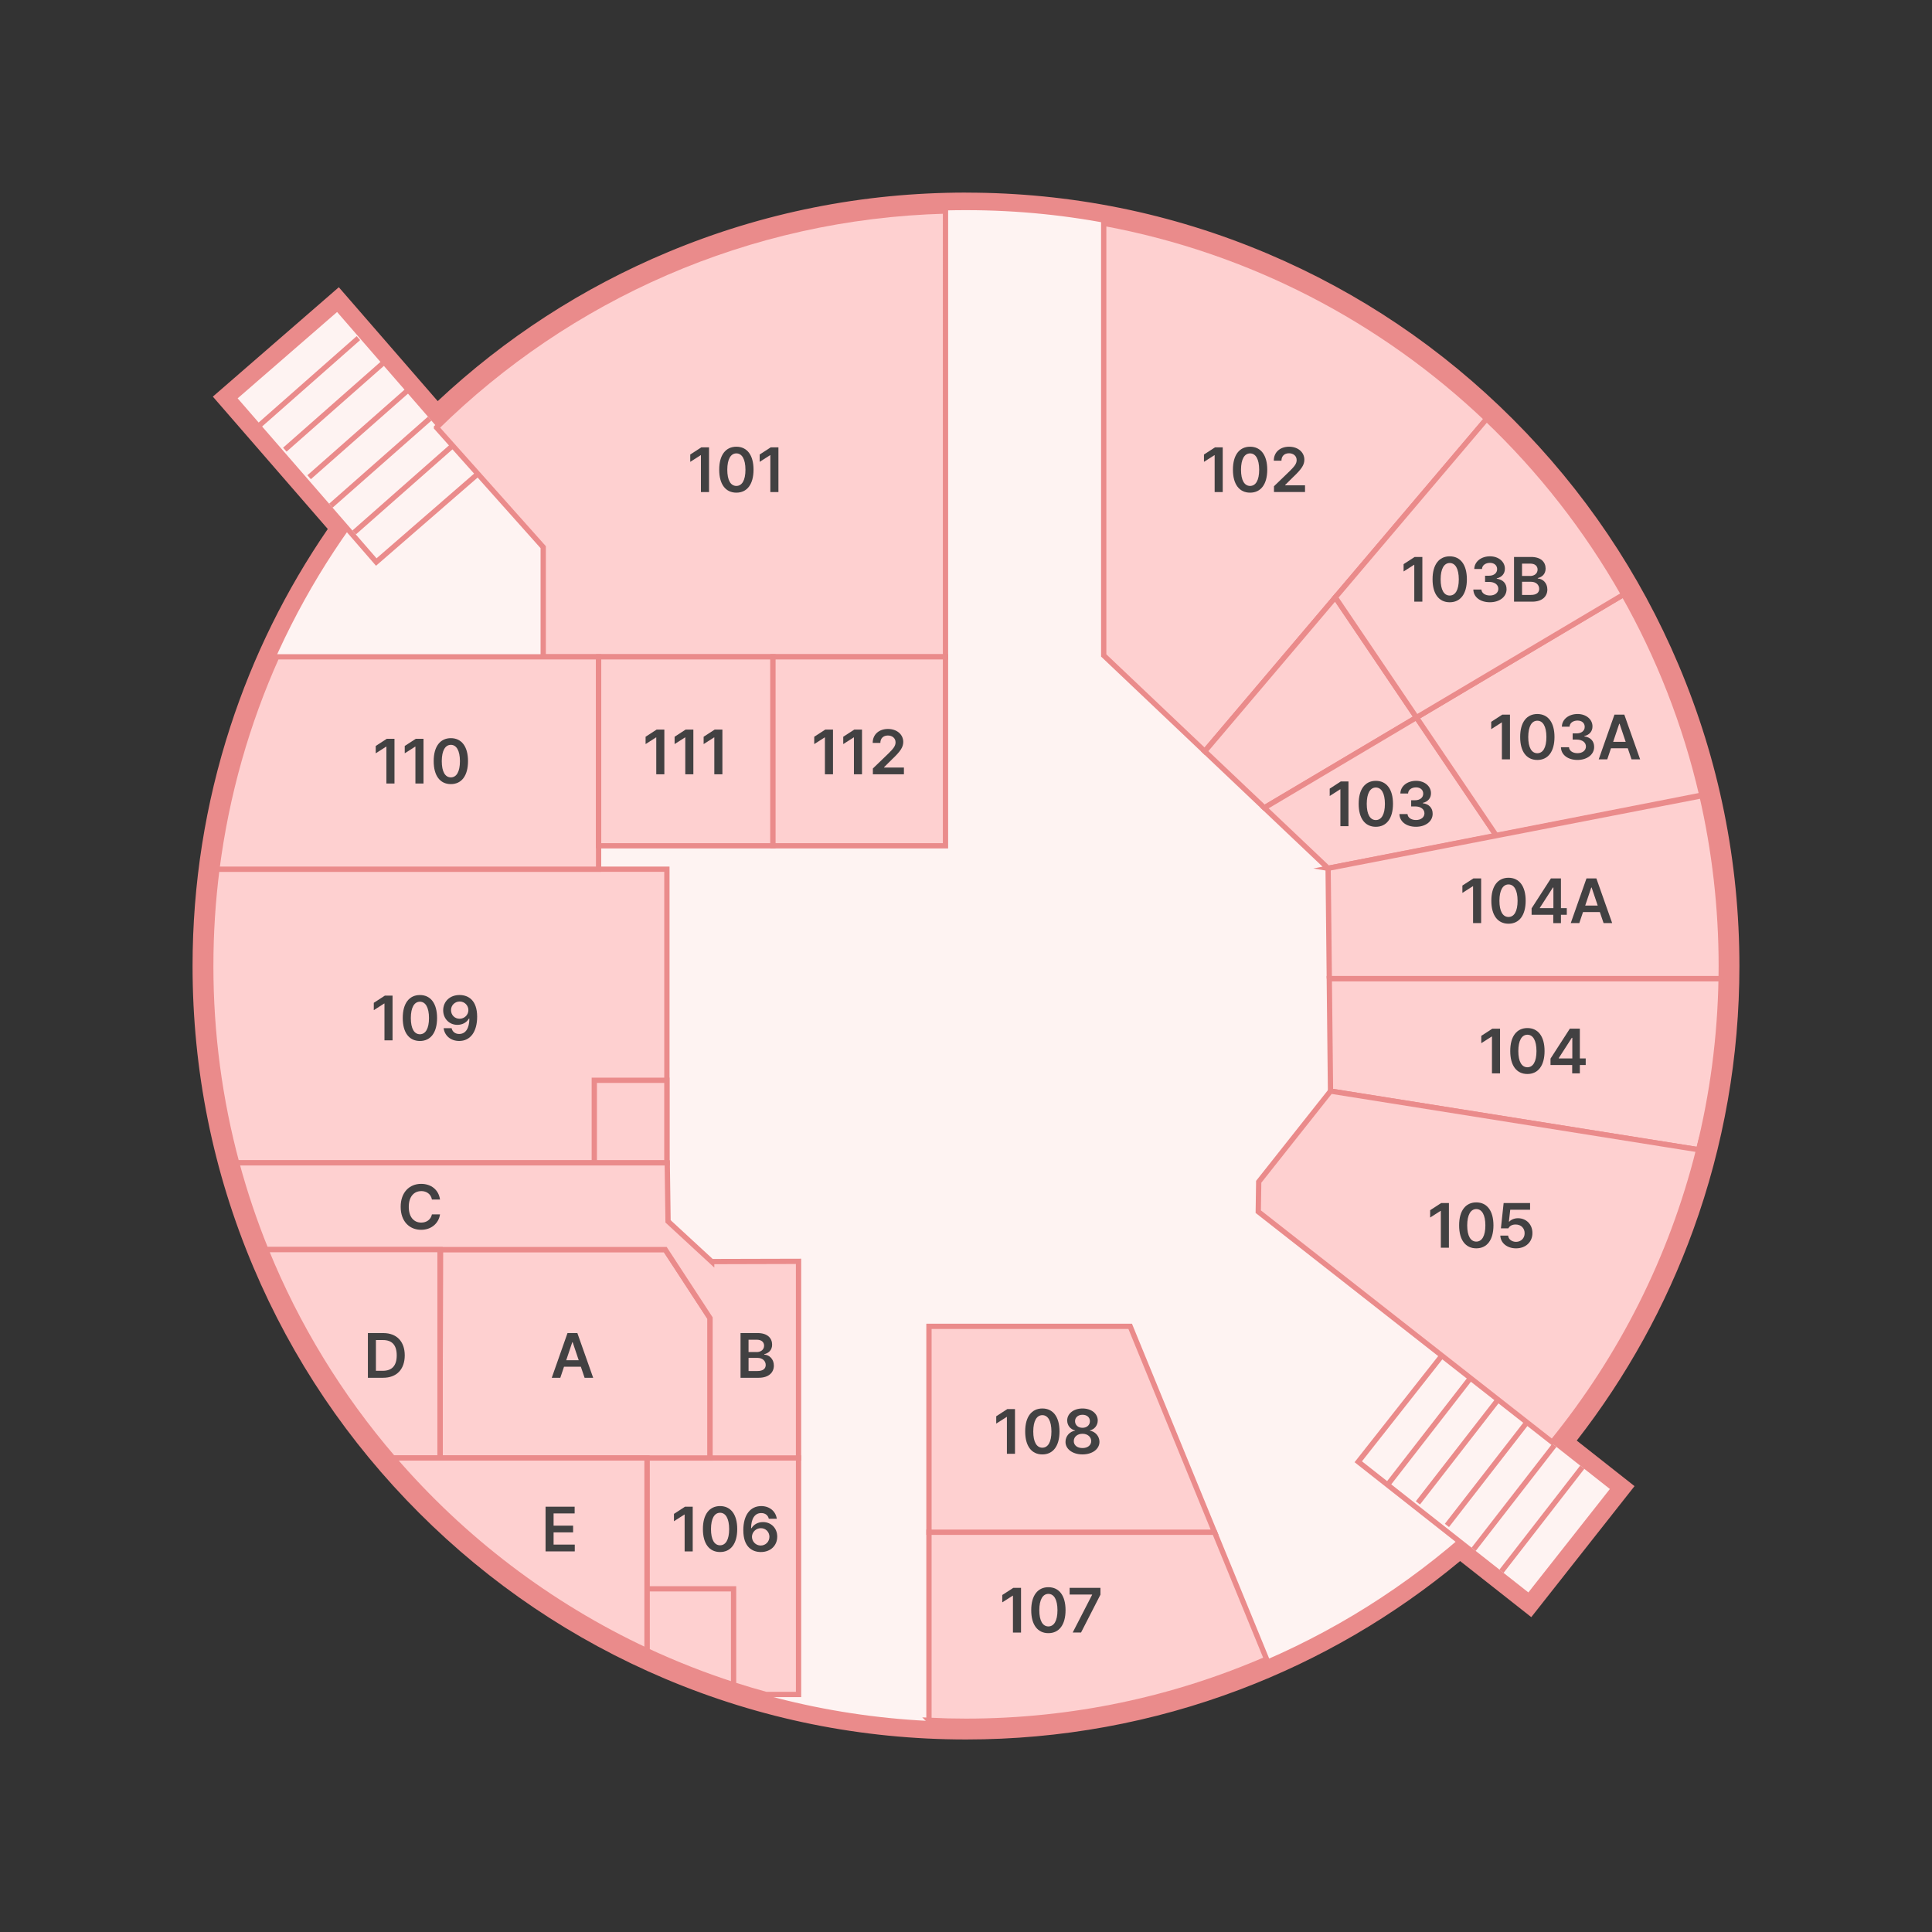 <?xml version="1.0" encoding="UTF-8"?><svg
  xmlns="http://www.w3.org/2000/svg"
  viewBox="0 0 1100 1100"
>
  <rect x="0" y="0" width="1100" height="1100" fill="#333333" stroke="none"/>
  <g id="Layer_border">
    <path
      d="m550,985.35c-58.77,0-115.78-11.51-169.46-34.21-51.84-21.93-98.4-53.32-138.38-93.3s-71.37-86.54-93.3-138.38c-22.7-53.67-34.21-110.69-34.21-169.46,0-89.82,27.07-175.89,78.32-249.17l-64.7-74.53,64.17-55.71,56.44,65.01c81.42-78.04,188.14-120.95,301.12-120.95,58.77,0,115.78,11.51,169.46,34.21,51.84,21.93,98.4,53.32,138.38,93.3s71.37,86.54,93.3,138.38c22.7,53.68,34.21,110.69,34.21,169.46,0,51.01-8.74,100.96-25.98,148.48-16.08,44.33-39.17,85.53-68.65,122.54l32.9,25.92-52.6,66.75-39.79-31.35c-37.92,32.13-80.59,57.3-126.89,74.87-49.26,18.68-101.18,28.15-154.34,28.15Z"
      fill="#fef3f2"
    />
    <path
      d="m550,119.65c237.68,0,430.35,192.67,430.35,430.35,0,103.09-36.25,197.71-96.7,271.81l32.94,25.96-46.41,58.89-39.09-30.8c-75.41,65.11-173.65,104.49-281.1,104.49-237.68,0-430.35-192.67-430.35-430.35,0-93,29.5-179.12,79.66-249.49l-64-73.71,56.62-49.16,56.63,65.22c77.64-76.21,184.05-123.21,301.44-123.21m0-10c-58.72,0-115.74,11.37-169.48,33.8-48.64,20.3-92.76,48.85-131.3,84.93l-49.74-57.29-6.56-7.55-7.55,6.56-56.62,49.16-7.55,6.56,6.56,7.55,58.88,67.82c-23.84,34.74-42.49,72.54-55.48,112.5-14.27,43.88-21.51,89.75-21.51,136.33,0,59.44,11.64,117.11,34.61,171.41,22.18,52.44,53.93,99.53,94.37,139.97,40.44,40.44,87.53,72.19,139.97,94.37,54.29,22.96,111.96,34.61,171.41,34.61,53.76,0,106.28-9.58,156.11-28.48,45.56-17.28,87.65-41.85,125.22-73.1l32.67,25.74,7.85,6.19,6.19-7.85,46.41-58.89,6.19-7.85-7.85-6.19-25.05-19.74c28.34-36.41,50.63-76.73,66.33-120,17.44-48.06,26.28-98.59,26.28-150.18,0-59.44-11.64-117.11-34.61-171.41-22.18-52.44-53.93-99.53-94.37-139.97-40.44-40.44-87.53-72.19-139.97-94.37-54.29-22.96-111.96-34.61-171.41-34.61h0Z"
      fill="#ea8b8b"
    />
    <line
      x1="760.27"
      y1="340.1"
      x2="851.86"
      y2="475.63"
      fill="none"
      stroke="#e95a59"
      stroke-miterlimit="10"
      stroke-width="3"
    />
    <path
      d="m980.35,550c0-237.68-192.67-430.35-430.35-430.35-117.39,0-223.8,47-301.44,123.21l-56.63-65.22-56.62,49.16,64,73.71c-50.16,70.37-79.66,156.49-79.66,249.49,0,237.68,192.67,430.35,430.35,430.35,107.45,0,205.69-39.38,281.1-104.49l39.09,30.8,46.41-58.89-32.94-25.96c60.44-74.11,96.7-168.72,96.7-271.81Z"
      fill="none"
    />
  </g>
  <g id="Layer_others">
    <rect
      x="807.03"
      y="778.08"
      width="77.98"
      height="123.62"
      transform="translate(-337.3 984.54) rotate(-51.76)"
      fill="#fef3f2"
    />
    <path
      d="m821.86,773.12l94.74,74.65-46.41,58.89-94.74-74.65,46.41-58.89m-.5-4.21l-1.86,2.36-46.41,58.89-1.86,2.36,2.36,1.86,94.74,74.65,2.36,1.86,1.86-2.36,46.41-58.89,1.86-2.36-2.36-1.86-94.74-74.65-2.36-1.86h0Z"
      fill="#ea8b8b"
    />
    <line
      x1="900.87"
      y1="835.38"
      x2="854.89"
      y2="894.61"
      fill="#fef3f2"
      stroke="#ea8b8b"
      stroke-miterlimit="10"
      stroke-width="3"
    />
    <line
      x1="885"
      y1="822.88"
      x2="839.03"
      y2="882.11"
      fill="#fef3f2"
      stroke="#ea8b8b"
      stroke-miterlimit="10"
      stroke-width="3"
    />
    <line
      x1="869.8"
      y1="809.27"
      x2="823.82"
      y2="868.51"
      fill="#fef3f2"
      stroke="#ea8b8b"
      stroke-miterlimit="10"
      stroke-width="3"
    />
    <line
      x1="853.28"
      y1="796.45"
      x2="807.3"
      y2="855.68"
      fill="#fef3f2"
      stroke="#ea8b8b"
      stroke-miterlimit="10"
      stroke-width="3"
    />
    <line
      x1="836.55"
      y1="785.46"
      x2="790.58"
      y2="844.69"
      fill="#fef3f2"
      stroke="#ea8b8b"
      stroke-miterlimit="10"
      stroke-width="3"
    />
    <rect
      x="164.17"
      y="185.95"
      width="77.98"
      height="123.62"
      transform="translate(-112.68 193.86) rotate(-40.96)"
      fill="#fef3f2"
    />
    <path
      d="m191.93,177.64l79.08,91.08-56.62,49.16-79.08-91.08,56.62-49.16m.3-4.23l-2.27,1.97-56.62,49.16-2.27,1.97,1.97,2.27,79.08,91.08,1.97,2.27,2.27-1.97,56.62-49.16,2.27-1.97-1.97-2.27-79.08-91.08-1.97-2.27h0Z"
      fill="#ea8b8b"
    />
    <line
      x1="257.88"
      y1="253.6"
      x2="201.63"
      y2="303.17"
      fill="#fef3f2"
      stroke="#ea8b8b"
      stroke-miterlimit="10"
      stroke-width="3"
    />
    <line
      x1="244.64"
      y1="238.35"
      x2="188.38"
      y2="287.92"
      fill="#fef3f2"
      stroke="#ea8b8b"
      stroke-miterlimit="10"
      stroke-width="3"
    />
    <line
      x1="232.26"
      y1="222.14"
      x2="176"
      y2="271.71"
      fill="#fef3f2"
      stroke="#ea8b8b"
      stroke-miterlimit="10"
      stroke-width="3"
    />
    <line
      x1="218.43"
      y1="206.45"
      x2="162.17"
      y2="256.02"
      fill="#fef3f2"
      stroke="#ea8b8b"
      stroke-miterlimit="10"
      stroke-width="3"
    />
    <line
      x1="204.06"
      y1="192.51"
      x2="147.8"
      y2="242.09"
      fill="#fef3f2"
      stroke="#ea8b8b"
      stroke-miterlimit="10"
      stroke-width="3"
    />
  </g>
  <g id="Layer_101">
    <path
      d="m248.52,243.4c20.25,22.71,40.5,45.42,60.76,68.13v62.44h229.05V120.16c-112.81,3.01-214.79,49.46-289.81,123.24Z"
      fill="#fed0d0"
      stroke="#ea8b8b"
      stroke-miterlimit="10"
      stroke-width="3"
    />
    <path
      d="m403.69,280.15h-4.61v-20.99h-.14l-5.94,3.8v-4.18l6.29-4.08h4.4v25.45Z"
      fill="#424142"
    />
    <path
      d="m409.49,267.42c-.02-8.3,3.67-13.08,9.77-13.08s9.77,4.78,9.77,13.08-3.66,13.08-9.77,13.08-9.79-4.75-9.77-13.08Zm9.77,9.25c3.18-.02,5.17-3.13,5.17-9.25-.02-6.06-1.99-9.26-5.17-9.28-3.18.02-5.15,3.22-5.17,9.28,0,6.12,1.97,9.23,5.17,9.25Z"
      fill="#424142"
    />
    <path
      d="m443.21,280.15h-4.61v-20.99h-.14l-5.94,3.8v-4.18l6.29-4.08h4.39v25.45Z"
      fill="#424142"
    />
  </g>
  <g id="Layer_102">
    <path
      d="m628.41,127.14v246.05c19.18,18.19,38.35,36.39,57.53,54.58,53.49-63.09,106.99-126.18,160.48-189.27-59.16-56.31-134.34-95.94-218.01-111.36Z"
      fill="#fed0d0"
      stroke="#ea8b8b"
      stroke-miterlimit="10"
      stroke-width="3"
    />
    <path
      d="m696.18,280.15h-4.61v-20.99h-.14l-5.94,3.8v-4.18l6.29-4.08h4.39v25.45Z"
      fill="#424142"
    />
    <path
      d="m701.98,267.42c-.02-8.3,3.67-13.08,9.77-13.08s9.77,4.78,9.77,13.08-3.66,13.08-9.77,13.08-9.79-4.75-9.77-13.08Zm9.77,9.25c3.18-.02,5.17-3.13,5.17-9.25-.02-6.06-1.99-9.26-5.17-9.28-3.18.02-5.15,3.22-5.17,9.28,0,6.12,1.97,9.23,5.17,9.25Z"
      fill="#424142"
    />
    <path
      d="m725.36,276.84l9-8.68c2.57-2.57,3.9-4.08,3.9-6.22,0-2.37-1.88-3.87-4.36-3.87-2.62,0-4.31,1.63-4.29,4.22h-4.36c-.02-4.82,3.6-7.95,8.68-7.95s8.7,3.11,8.72,7.38c-.02,2.87-1.39,5.19-6.4,9.91l-4.54,4.5v.18h11.32v3.83h-17.68v-3.3Z"
      fill="#424142"
    />
  </g>
  <g id="Layer_103">
    <path
      d="m719.87,459.94c-11.31-10.72-22.62-21.45-33.93-32.17,24.78-29.22,49.55-58.45,74.33-87.67,15.41,22.8,30.81,45.6,46.22,68.4-28.87,17.15-57.75,34.3-86.62,51.44Z"
      fill="#fed0d0"
      stroke="#ea8b8b"
      stroke-miterlimit="10"
      stroke-width="3"
    />
    <path
      d="m756.16,494.36c-12.1-11.47-24.2-22.95-36.3-34.42,28.87-17.15,57.75-34.3,86.62-51.44,15.12,22.38,30.24,44.76,45.36,67.13-31.9,6.24-63.79,12.49-95.69,18.73Z"
      fill="#fed0d0"
      stroke="#ea8b8b"
      stroke-miterlimit="10"
      stroke-width="3"
    />
    <path
      d="m767.77,470.39h-4.61v-20.99h-.14l-5.94,3.8v-4.18l6.29-4.08h4.39v25.45Z"
      fill="#424142"
    />
    <path
      d="m773.57,457.66c-.02-8.3,3.67-13.08,9.77-13.08s9.77,4.78,9.77,13.08-3.66,13.08-9.77,13.08-9.79-4.75-9.77-13.08Zm9.77,9.25c3.18-.02,5.17-3.13,5.17-9.25-.02-6.06-1.99-9.26-5.17-9.28-3.18.02-5.15,3.22-5.17,9.28,0,6.12,1.97,9.23,5.17,9.25Z"
      fill="#424142"
    />
    <path
      d="m796.77,463.5h4.61c.12,2.04,2.16,3.39,4.82,3.38,2.79.02,4.82-1.53,4.82-3.8s-1.97-3.92-5.27-3.94h-2.29v-3.52h2.29c2.71,0,4.59-1.51,4.57-3.73.02-2.14-1.6-3.59-4.08-3.59s-4.45,1.34-4.54,3.48h-4.39c.11-4.27,3.99-7.21,8.96-7.21s8.51,3.16,8.47,7.07c.04,2.85-1.86,4.9-4.64,5.48v.21c3.59.47,5.62,2.78,5.59,5.98.04,4.31-3.99,7.42-9.49,7.42s-9.32-2.95-9.42-7.24Z"
      fill="#424142"
    />
  </g>
  <g id="Layer_103A">
    <path
      d="m924.44,338.45c-39.32,23.35-78.63,46.7-117.95,70.05,15.12,22.38,30.24,44.76,45.36,67.13,39.03-7.64,78.06-15.28,117.09-22.92-9.39-40.59-24.53-78.98-44.51-114.26Z"
      fill="#fed0d0"
      stroke="#ea8b8b"
      stroke-miterlimit="10"
      stroke-width="3"
    />
    <path
      d="m859.72,432.34h-4.61v-20.99h-.14l-5.94,3.8v-4.18l6.29-4.08h4.39v25.45Z"
      fill="#424142"
    />
    <path
      d="m865.52,419.61c-.02-8.3,3.67-13.08,9.77-13.08s9.77,4.78,9.77,13.08-3.66,13.08-9.77,13.08-9.79-4.75-9.77-13.08Zm9.77,9.25c3.18-.02,5.17-3.13,5.17-9.25-.02-6.06-1.99-9.26-5.17-9.28-3.18.02-5.15,3.22-5.17,9.28,0,6.12,1.97,9.23,5.17,9.25Z"
      fill="#424142"
    />
    <path
      d="m888.72,425.45h4.61c.12,2.04,2.16,3.39,4.82,3.38,2.79.02,4.82-1.53,4.82-3.8s-1.97-3.92-5.27-3.94h-2.29v-3.52h2.29c2.71,0,4.59-1.51,4.57-3.73.02-2.14-1.6-3.59-4.08-3.59s-4.45,1.34-4.54,3.48h-4.39c.11-4.27,3.99-7.21,8.96-7.21s8.51,3.16,8.47,7.07c.04,2.85-1.86,4.9-4.64,5.48v.21c3.59.47,5.62,2.78,5.59,5.98.04,4.31-3.99,7.42-9.49,7.42s-9.32-2.95-9.42-7.24Z"
      fill="#424142"
    />
    <path
      d="m910.24,432.34l8.96-25.45h5.62l9,25.45h-4.89l-2.13-6.29h-9.58l-2.11,6.29h-4.89Zm15.35-9.98l-3.46-10.27h-.21l-3.45,10.27h7.12Z"
      fill="#424142"
    />
  </g>
  <g id="Layer_103B">
    <path
      d="m846.42,238.5c-28.72,33.87-57.43,67.74-86.15,101.61,15.41,22.8,30.81,45.6,46.22,68.4,39.32-23.35,78.63-46.7,117.95-70.05-21-37.1-47.36-70.77-78.02-99.96Z"
      fill="#fed0d0"
      stroke="#ea8b8b"
      stroke-miterlimit="10"
      stroke-width="3"
    />
    <path
      d="m809.84,342.56h-4.61v-20.99h-.14l-5.94,3.8v-4.18l6.29-4.08h4.39v25.45Z"
      fill="#424142"
    />
    <path
      d="m815.64,329.83c-.02-8.3,3.67-13.08,9.77-13.08s9.77,4.78,9.77,13.08-3.66,13.08-9.77,13.08-9.79-4.75-9.77-13.08Zm9.77,9.25c3.18-.02,5.17-3.13,5.17-9.25-.02-6.06-1.99-9.26-5.17-9.28-3.18.02-5.15,3.22-5.17,9.28,0,6.12,1.97,9.23,5.17,9.25Z"
      fill="#424142"
    />
    <path
      d="m838.85,335.67h4.61c.12,2.04,2.16,3.39,4.82,3.38,2.79.02,4.82-1.53,4.82-3.8s-1.97-3.92-5.27-3.94h-2.29v-3.52h2.29c2.71,0,4.59-1.51,4.57-3.73.02-2.14-1.6-3.59-4.08-3.59s-4.45,1.34-4.54,3.48h-4.39c.11-4.27,3.99-7.21,8.96-7.21s8.51,3.16,8.47,7.07c.04,2.85-1.86,4.9-4.64,5.48v.21c3.59.47,5.62,2.78,5.59,5.98.04,4.31-3.99,7.42-9.49,7.42s-9.32-2.95-9.42-7.24Z"
      fill="#424142"
    />
    <path
      d="m862.01,317.11h9.74c5.52,0,8.24,2.81,8.26,6.61-.02,3.09-1.97,4.82-4.46,5.41v.25c2.71.14,5.45,2.39,5.45,6.26s-2.87,6.93-8.68,6.93h-10.3v-25.45Zm9.18,10.83c2.41,0,4.24-1.39,4.25-3.66-.02-1.95-1.42-3.38-4.15-3.38h-4.71v7.03h4.61Zm.42,10.79c3.34,0,4.73-1.42,4.75-3.45-.02-2.29-1.79-4.03-4.64-4.04h-5.13v7.49h5.03Z"
      fill="#424142"
    />
  </g>
  <g id="Layer_104">
    <path
      d="m979.93,557.17h-223.09l.7,64.06c69.88,11.13,139.76,22.26,209.63,33.39,7.82-31.27,12.21-63.89,12.76-97.45Z"
      fill="#fed0d0"
      stroke="#ea8b8b"
      stroke-miterlimit="10"
      stroke-width="3"
    />
    <path
      d="m854.07,611.14h-4.61v-20.99h-.14l-5.94,3.8v-4.18l6.29-4.08h4.39v25.45Z"
      fill="#424142"
    />
    <path
      d="m859.87,598.41c-.02-8.3,3.67-13.08,9.77-13.08s9.77,4.78,9.77,13.08-3.66,13.08-9.77,13.08-9.79-4.75-9.77-13.08Zm9.77,9.25c3.18-.02,5.17-3.13,5.17-9.25-.02-6.06-1.99-9.26-5.17-9.28-3.18.02-5.15,3.22-5.17,9.28,0,6.12,1.97,9.23,5.17,9.25Z"
      fill="#424142"
    />
    <path
      d="m882.8,602.73l11-17.05h5.7v16.95h3.34v3.76h-3.34v4.75h-4.36v-4.75h-12.34v-3.66Zm12.41-.11v-11.74h-.28l-7.45,11.57v.18h7.73Z"
      fill="#424142"
    />
  </g>
  <g id="Layer_104A">
    <path
      d="m756.85,557.17h223.09c.04-2.39.07-4.77.07-7.17,0-33.34-3.8-65.79-10.98-96.95-70.95,13.77-141.91,27.54-212.86,41.32.23,20.93.45,41.87.68,62.8Z"
      fill="#fed0d0"
      stroke="#ea8b8b"
      stroke-miterlimit="10"
      stroke-width="3"
    />
    <path
      d="m843.31,525.57h-4.61v-20.99h-.14l-5.94,3.8v-4.18l6.29-4.08h4.39v25.45Z"
      fill="#424142"
    />
    <path
      d="m849.11,512.84c-.02-8.3,3.67-13.08,9.77-13.08s9.77,4.78,9.77,13.08-3.66,13.08-9.77,13.08-9.79-4.75-9.77-13.08Zm9.77,9.25c3.18-.02,5.17-3.13,5.17-9.25-.02-6.06-1.99-9.26-5.17-9.28-3.18.02-5.15,3.22-5.17,9.28,0,6.12,1.97,9.23,5.17,9.25Z"
      fill="#424142"
    />
    <path
      d="m872.03,517.17l11-17.05h5.7v16.95h3.34v3.76h-3.34v4.75h-4.36v-4.75h-12.34v-3.66Zm12.41-.11v-11.74h-.28l-7.45,11.57v.18h7.73Z"
      fill="#424142"
    />
    <path
      d="m894.32,525.57l8.96-25.45h5.62l9,25.45h-4.89l-2.13-6.29h-9.58l-2.11,6.29h-4.89Zm15.35-9.98l-3.46-10.27h-.21l-3.45,10.27h7.12Z"
      fill="#424142"
    />
  </g>
  <g id="Layer_105">
    <path
      d="m967.18,654.61c-69.88-11.13-139.76-22.26-209.63-33.39-13.63,17.21-27.26,34.43-40.89,51.64l-.26,17.01c55.79,43.75,111.58,87.49,167.37,131.24,39.04-48.01,67.94-104.6,83.41-166.51Z"
      fill="#fed0d0"
      stroke="#ea8b8b"
      stroke-miterlimit="10"
      stroke-width="3"
    />
    <path
      d="m824.96,710.4h-4.61v-20.99h-.14l-5.94,3.8v-4.18l6.29-4.08h4.39v25.45Z"
      fill="#424142"
    />
    <path
      d="m830.77,697.67c-.02-8.3,3.67-13.08,9.77-13.08s9.77,4.78,9.77,13.08-3.66,13.08-9.77,13.08-9.79-4.75-9.77-13.08Zm9.77,9.25c3.18-.02,5.17-3.13,5.17-9.25-.02-6.06-1.99-9.26-5.17-9.28-3.18.02-5.15,3.22-5.17,9.28,0,6.12,1.97,9.23,5.17,9.25Z"
      fill="#424142"
    />
    <path
      d="m854.21,703.51h4.46c.14,2.06,2.09,3.53,4.5,3.55,2.85-.02,4.9-2.07,4.89-4.89.02-2.92-2.09-4.97-5.03-4.99-1.99-.02-3.43.69-4.22,2.18h-4.25l1.55-14.41h15.05v3.83h-11.29l-.77,6.75h.25c.98-1.11,2.83-1.92,4.92-1.93,4.73.02,8.24,3.53,8.23,8.44.02,5.08-3.81,8.72-9.32,8.72-5.08,0-8.82-3.04-8.96-7.24Z"
      fill="#424142"
    />
  </g>
  <g id="Layer_106">
    <path
      d="m368.37,939.87c21.67,10.11,44.32,18.47,67.78,24.89h18.51v-134.65h-86.29v109.76Z"
      fill="#fed0d0"
      stroke="#ea8b8b"
      stroke-miterlimit="10"
      stroke-width="3"
    />
    <path
      d="m368.37,939.87c15.93,7.43,32.38,13.91,49.3,19.38v-54.64h-49.3v35.26Z"
      fill="#fed0d0"
      stroke="#ea8b8b"
      stroke-miterlimit="10"
      stroke-width="3"
    />
    <path
      d="m394.41,883.31h-4.61v-20.99h-.14l-5.94,3.8v-4.18l6.29-4.08h4.39v25.45Z"
      fill="#424142"
    />
    <path
      d="m400.21,870.58c-.02-8.3,3.67-13.08,9.77-13.08s9.77,4.78,9.77,13.08-3.66,13.08-9.77,13.08-9.79-4.75-9.77-13.08Zm9.77,9.25c3.18-.02,5.17-3.13,5.17-9.25-.02-6.06-1.99-9.26-5.17-9.28-3.18.02-5.15,3.22-5.17,9.28,0,6.12,1.97,9.23,5.17,9.25Z"
      fill="#424142"
    />
    <path
      d="m423.21,871.28c0-8.7,3.96-13.78,10.2-13.78,4.9,0,8.28,3.08,8.86,7.21h-4.54c-.46-1.95-2-3.25-4.32-3.23-3.69-.02-5.75,3.25-5.77,8.61h.25c1.3-2.2,3.74-3.5,6.54-3.48,4.57-.02,8.1,3.45,8.09,8.26.02,5.06-3.76,8.82-9.39,8.79-4.97-.04-9.93-2.99-9.91-12.38Zm9.91,8.68c2.83-.02,4.94-2.2,4.96-4.99-.02-2.71-2.06-4.89-4.89-4.89s-5.03,2.27-5.06,4.92c.04,2.65,2.11,4.94,4.99,4.96Z"
      fill="#424142"
    />
  </g>
  <g id="Layer_107">
    <path
      d="m528.91,979.49c6.99.34,14.02.51,21.09.51,60.82,0,118.68-12.63,171.12-35.4-9.87-24.07-19.73-48.15-29.6-72.22h-162.61v107.11Z"
      fill="#fed0d0"
      stroke="#ea8b8b"
      stroke-miterlimit="10"
      stroke-width="3"
    />
    <path
      d="m581.34,929.5h-4.61v-20.99h-.14l-5.94,3.8v-4.18l6.29-4.08h4.39v25.45Z"
      fill="#424142"
    />
    <path
      d="m587.14,916.77c-.02-8.3,3.67-13.08,9.77-13.08s9.77,4.78,9.77,13.08-3.66,13.08-9.77,13.08-9.79-4.75-9.77-13.08Zm9.77,9.25c3.18-.02,5.17-3.13,5.17-9.25-.02-6.06-1.99-9.26-5.17-9.28-3.18.02-5.15,3.22-5.17,9.28,0,6.12,1.97,9.23,5.17,9.25Z"
      fill="#424142"
    />
    <path
      d="m621.8,908.05v-.18h-12.8v-3.83h17.54v3.9l-11.04,21.55h-4.75l11.04-21.45Z"
      fill="#424142"
    />
  </g>
  <g id="Layer_108">
    <path
      d="m691.52,872.37c-16.01-39.07-32.03-78.15-48.04-117.22h-114.57v117.22h162.61Z"
      fill="#fed0d0"
      stroke="#ea8b8b"
      stroke-miterlimit="10"
      stroke-width="3"
    />
    <path
      d="m577.9,827.73h-4.61v-20.99h-.14l-5.94,3.8v-4.18l6.29-4.08h4.39v25.45Z"
      fill="#424142"
    />
    <path
      d="m583.7,815.01c-.02-8.3,3.67-13.08,9.77-13.08s9.77,4.78,9.77,13.08-3.66,13.08-9.77,13.08-9.79-4.75-9.77-13.08Zm9.77,9.25c3.18-.02,5.17-3.13,5.17-9.25-.02-6.06-1.99-9.26-5.17-9.28-3.18.02-5.15,3.22-5.17,9.28,0,6.12,1.97,9.23,5.17,9.25Z"
      fill="#424142"
    />
    <path
      d="m606.66,820.91c-.02-3.23,2.39-5.87,5.45-6.36v-.14c-2.67-.56-4.48-2.88-4.5-5.66.02-3.94,3.69-6.82,8.72-6.82s8.68,2.88,8.68,6.82c0,2.79-1.86,5.1-4.5,5.66v.14c3.04.49,5.47,3.13,5.48,6.36-.02,4.15-4.04,7.17-9.67,7.17s-9.69-3.02-9.67-7.17Zm9.67,3.55c2.99,0,4.94-1.62,4.96-3.97-.02-2.39-2.09-4.17-4.96-4.15-2.87-.02-4.97,1.74-4.96,4.15-.02,2.36,1.93,3.97,4.96,3.97Zm0-11.53c2.44,0,4.22-1.53,4.22-3.76s-1.72-3.66-4.22-3.66-4.24,1.49-4.25,3.66c.02,2.23,1.78,3.76,4.25,3.76Z"
      fill="#424142"
    />
  </g>
  <g id="Layer_109">
    <path
      d="m120,550c0,38.78,5.14,76.36,14.76,112.1h244.94v-167.22H123.5c-2.31,18.05-3.5,36.45-3.5,55.12Z"
      fill="#fed0d0"
      stroke="#ea8b8b"
      stroke-miterlimit="10"
      stroke-width="3"
    />
    <rect
      x="338.37"
      y="615.07"
      width="41.32"
      height="47.03"
      fill="#fed0d0"
      stroke="#ea8b8b"
      stroke-miterlimit="10"
      stroke-width="3"
    />
    <path
      d="m223.51,592.33h-4.61v-20.99h-.14l-5.94,3.8v-4.18l6.29-4.08h4.39v25.45Z"
      fill="#424142"
    />
    <path
      d="m229.31,579.61c-.02-8.3,3.67-13.08,9.77-13.08s9.77,4.78,9.77,13.08-3.66,13.08-9.77,13.08-9.79-4.75-9.77-13.08Zm9.77,9.25c3.18-.02,5.17-3.13,5.17-9.25-.02-6.06-1.99-9.26-5.17-9.28-3.18.02-5.15,3.22-5.17,9.28,0,6.12,1.97,9.23,5.17,9.25Z"
      fill="#424142"
    />
    <path
      d="m271.67,578.83c0,8.77-3.97,13.85-10.23,13.85-4.9,0-8.3-3.06-8.86-7.28h4.54c.46,2.02,2.02,3.3,4.32,3.3,3.69,0,5.77-3.25,5.8-8.72h-.28c-1.28,2.21-3.74,3.53-6.54,3.52-4.55.02-8.07-3.45-8.09-8.26,0-4.97,3.74-8.75,9.39-8.72,4.97.04,9.93,3.01,9.95,12.3Zm-9.98,1.2c2.83,0,5.01-2.29,4.99-4.92,0-2.58-2.07-4.87-4.92-4.89-2.87.02-4.99,2.2-4.96,4.92,0,2.74,2.04,4.89,4.89,4.89Z"
      fill="#424142"
    />
  </g>
  <g id="Layer_110">
    <path
      d="m123.5,494.88h217.32v-120.9h-183.26c-16.95,37.73-28.62,78.34-34.07,120.9Z"
      fill="#fed0d0"
      stroke="#ea8b8b"
      stroke-miterlimit="10"
      stroke-width="3"
    />
    <path
      d="m224.61,446.09h-4.61v-20.99h-.14l-5.94,3.8v-4.18l6.29-4.08h4.39v25.45Z"
      fill="#424142"
    />
    <path
      d="m241.13,446.09h-4.61v-20.99h-.14l-5.94,3.8v-4.18l6.29-4.08h4.39v25.45Z"
      fill="#424142"
    />
    <path
      d="m246.93,433.36c-.02-8.3,3.67-13.08,9.77-13.08s9.77,4.78,9.77,13.08-3.66,13.08-9.77,13.08-9.79-4.75-9.77-13.08Zm9.77,9.25c3.18-.02,5.17-3.13,5.17-9.25-.02-6.06-1.99-9.26-5.17-9.28-3.18.02-5.15,3.22-5.17,9.28,0,6.12,1.97,9.23,5.17,9.25Z"
      fill="#424142"
    />
  </g>
  <g id="Layer_111">
    <rect
      x="340.83"
      y="373.97"
      width="99.26"
      height="107.59"
      fill="#fed0d0"
      stroke="#ea8b8b"
      stroke-miterlimit="10"
      stroke-width="3"
    />
    <path
      d="m378.26,440.84h-4.61v-20.99h-.14l-5.94,3.8v-4.18l6.29-4.08h4.39v25.45Z"
      fill="#424142"
    />
    <path
      d="m394.78,440.84h-4.61v-20.99h-.14l-5.94,3.8v-4.18l6.29-4.08h4.39v25.45Z"
      fill="#424142"
    />
    <path
      d="m411.31,440.84h-4.61v-20.99h-.14l-5.94,3.8v-4.18l6.29-4.08h4.39v25.45Z"
      fill="#424142"
    />
  </g>
  <g id="Layer_112">
    <rect
      x="440.09"
      y="373.97"
      width="98.24"
      height="107.59"
      fill="#fed0d0"
      stroke="#ea8b8b"
      stroke-miterlimit="10"
      stroke-width="3"
    />
    <path
      d="m474.28,440.84h-4.61v-20.99h-.14l-5.94,3.8v-4.18l6.29-4.08h4.39v25.45Z"
      fill="#424142"
    />
    <path
      d="m490.8,440.84h-4.61v-20.99h-.14l-5.94,3.8v-4.18l6.29-4.08h4.39v25.45Z"
      fill="#424142"
    />
    <path
      d="m496.99,437.54l9-8.68c2.57-2.57,3.9-4.08,3.9-6.22,0-2.37-1.88-3.87-4.36-3.87-2.62,0-4.31,1.63-4.29,4.22h-4.36c-.02-4.82,3.6-7.95,8.68-7.95s8.7,3.11,8.72,7.38c-.02,2.87-1.39,5.19-6.4,9.91l-4.54,4.5v.18h11.32v3.83h-17.68v-3.3Z"
      fill="#424142"
    />
  </g>
  <g id="Layer_A">
    <path
      d="m250.75,711.48h128.04c8.5,13.01,16.99,26.03,25.49,39.04v79.6h-153.75c.07-39.55.15-79.09.22-118.64Z"
      fill="#fed0d0"
      stroke="#ea8b8b"
      stroke-miterlimit="10"
      stroke-width="3"
    />
    <path
      d="m314.15,784.45l8.96-25.45h5.62l9,25.45h-4.89l-2.13-6.29h-9.58l-2.11,6.29h-4.89Zm15.35-9.98l-3.46-10.27h-.21l-3.45,10.27h7.12Z"
      fill="#424142"
    />
  </g>
  <g id="Layer_C">
    <path
      d="m173.72,758.25c-1.27-2.29-2.52-4.58-3.75-6.89,1.23,2.31,2.48,4.61,3.75,6.89Z"
      fill="#fed0d0"
      stroke="#ea8b8b"
      stroke-miterlimit="10"
      stroke-width="3"
    />
    <path
      d="m169.65,750.75c-1.13-2.13-2.23-4.28-3.33-6.43,1.09,2.15,2.2,4.3,3.33,6.43Z"
      fill="#fed0d0"
      stroke="#ea8b8b"
      stroke-miterlimit="10"
      stroke-width="3"
    />
    <path
      d="m223.75,830.11c-1.68-1.95-3.33-3.92-4.97-5.9,1.64,1.98,3.29,3.95,4.97,5.9Z"
      fill="#fed0d0"
      stroke="#ea8b8b"
      stroke-miterlimit="10"
      stroke-width="3"
    />
    <path
      d="m177.95,765.7c-1.13-1.95-2.25-3.91-3.35-5.88,1.1,1.97,2.22,3.93,3.35,5.88Z"
      fill="#fed0d0"
      stroke="#ea8b8b"
      stroke-miterlimit="10"
      stroke-width="3"
    />
    <path
      d="m165.5,742.7c-2.37-4.71-4.65-9.47-6.85-14.28,2.2,4.81,4.48,9.57,6.85,14.28Z"
      fill="#fed0d0"
      stroke="#ea8b8b"
      stroke-miterlimit="10"
      stroke-width="3"
    />
    <path
      d="m154.73,719.56c-1.06-2.46-2.09-4.94-3.1-7.42,1.01,2.49,2.04,4.96,3.1,7.42Z"
      fill="#fed0d0"
      stroke="#ea8b8b"
      stroke-miterlimit="10"
      stroke-width="3"
    />
    <path
      d="m157.93,726.81c-1.06-2.34-2.1-4.69-3.11-7.05,1.02,2.36,2.06,4.71,3.11,7.05Z"
      fill="#fed0d0"
      stroke="#ea8b8b"
      stroke-miterlimit="10"
      stroke-width="3"
    />
    <path
      d="m182.55,773.43c-1.34-2.21-2.67-4.42-3.98-6.65,1.31,2.23,2.63,4.45,3.98,6.65Z"
      fill="#fed0d0"
      stroke="#ea8b8b"
      stroke-miterlimit="10"
      stroke-width="3"
    />
    <path
      d="m212.6,816.59c-1.59-2.01-3.15-4.03-4.7-6.06,1.55,2.03,3.12,4.06,4.7,6.06Z"
      fill="#fed0d0"
      stroke="#ea8b8b"
      stroke-miterlimit="10"
      stroke-width="3"
    />
    <path
      d="m217.5,822.65c-1.47-1.79-2.93-3.59-4.37-5.41,1.44,1.81,2.9,3.61,4.37,5.41Z"
      fill="#fed0d0"
      stroke="#ea8b8b"
      stroke-miterlimit="10"
      stroke-width="3"
    />
    <path
      d="m405.2,718.3c-8.28-7.64-16.56-15.27-24.84-22.91-.15-11.1-.31-22.2-.46-33.3-81.71,0-163.42,0-245.14,0,4.55,16.9,10.11,33.38,16.6,49.38h99.16v118.64c.07-39.55.15-79.09.22-118.64h128.04c8.5,13.01,16.99,26.03,25.49,39.04v79.6h50.38v-111.95c-16.48.04-32.97.09-49.45.13Z"
      fill="#fed0d0"
      stroke="#ea8b8b"
      stroke-miterlimit="10"
      stroke-width="3"
    />
    <path
      d="m206.71,808.96c-1.32-1.75-2.64-3.51-3.93-5.29,1.3,1.77,2.61,3.53,3.93,5.29Z"
      fill="#fed0d0"
      stroke="#ea8b8b"
      stroke-miterlimit="10"
      stroke-width="3"
    />
    <path
      d="m196.51,794.87c-1.23-1.77-2.44-3.54-3.64-5.33,1.2,1.79,2.42,3.56,3.64,5.33Z"
      fill="#fed0d0"
      stroke="#ea8b8b"
      stroke-miterlimit="10"
      stroke-width="3"
    />
    <path
      d="m191.98,788.23c-1.42-2.13-2.83-4.28-4.21-6.44,1.39,2.16,2.79,4.31,4.21,6.44Z"
      fill="#fed0d0"
      stroke="#ea8b8b"
      stroke-miterlimit="10"
      stroke-width="3"
    />
    <path
      d="m186.91,780.44c-1.17-1.83-2.32-3.67-3.46-5.53,1.14,1.85,2.29,3.69,3.46,5.53Z"
      fill="#fed0d0"
      stroke="#ea8b8b"
      stroke-miterlimit="10"
      stroke-width="3"
    />
    <path
      d="m202.01,802.62c-1.5-2.07-2.99-4.15-4.45-6.24,1.47,2.09,2.95,4.18,4.45,6.24Z"
      fill="#fed0d0"
      stroke="#ea8b8b"
      stroke-miterlimit="10"
      stroke-width="3"
    />
    <path
      d="m421.62,758.99h9.74c5.52,0,8.24,2.81,8.26,6.61-.02,3.09-1.97,4.82-4.46,5.41v.25c2.71.14,5.45,2.39,5.45,6.26s-2.87,6.93-8.68,6.93h-10.3v-25.45Zm9.18,10.83c2.41,0,4.24-1.39,4.25-3.66-.02-1.95-1.42-3.38-4.15-3.38h-4.71v7.03h4.61Zm.42,10.79c3.34,0,4.73-1.42,4.75-3.45-.02-2.29-1.79-4.03-4.64-4.04h-5.13v7.49h5.03Z"
      fill="#424142"
    />
    <path
      d="m239.84,678.17c-4.17,0-7.12,3.2-7.1,8.96-.02,5.85,2.95,8.96,7.1,8.96,3.02,0,5.47-1.69,6.08-4.68h4.61c-.7,4.89-4.73,8.79-10.76,8.79-6.71,0-11.65-4.87-11.64-13.08-.02-8.23,4.97-13.08,11.64-13.08,5.62,0,9.97,3.27,10.76,8.93h-4.61c-.54-3.06-2.99-4.82-6.08-4.82Z"
      fill="#424142"
    />
  </g>
  <g id="Layer_D">
    <path
      d="m223.75,830.11h26.77v-118.64h-99.17c17.66,43.55,42.25,83.55,72.4,118.64Z"
      fill="#fed0d0"
      stroke="#ea8b8b"
      stroke-miterlimit="10"
      stroke-width="3"
    />
    <path
      d="m209.46,784.45v-25.45h8.79c7.59,0,12.18,4.76,12.2,12.69-.02,7.96-4.61,12.76-12.34,12.76h-8.65Zm8.4-3.97c5.33.02,8.02-2.92,8.02-8.79s-2.69-8.74-7.88-8.72h-3.97v17.51h3.83Z"
      fill="#424142"
    />
  </g>
  <g id="Layer_E">
    <path
      d="m368.37,939.87v-109.76h-144.62c39.63,46.12,88.87,83.74,144.62,109.76Z"
      fill="#fed0d0"
      stroke="#ea8b8b"
      stroke-miterlimit="10"
      stroke-width="3"
    />
    <path
      d="m310.62,857.85h16.56v3.83h-11.99v6.96h11.11v3.83h-11.11v6.96h12.06v3.87h-16.63v-25.45Z"
      fill="#424142"
    />
  </g>
</svg>
